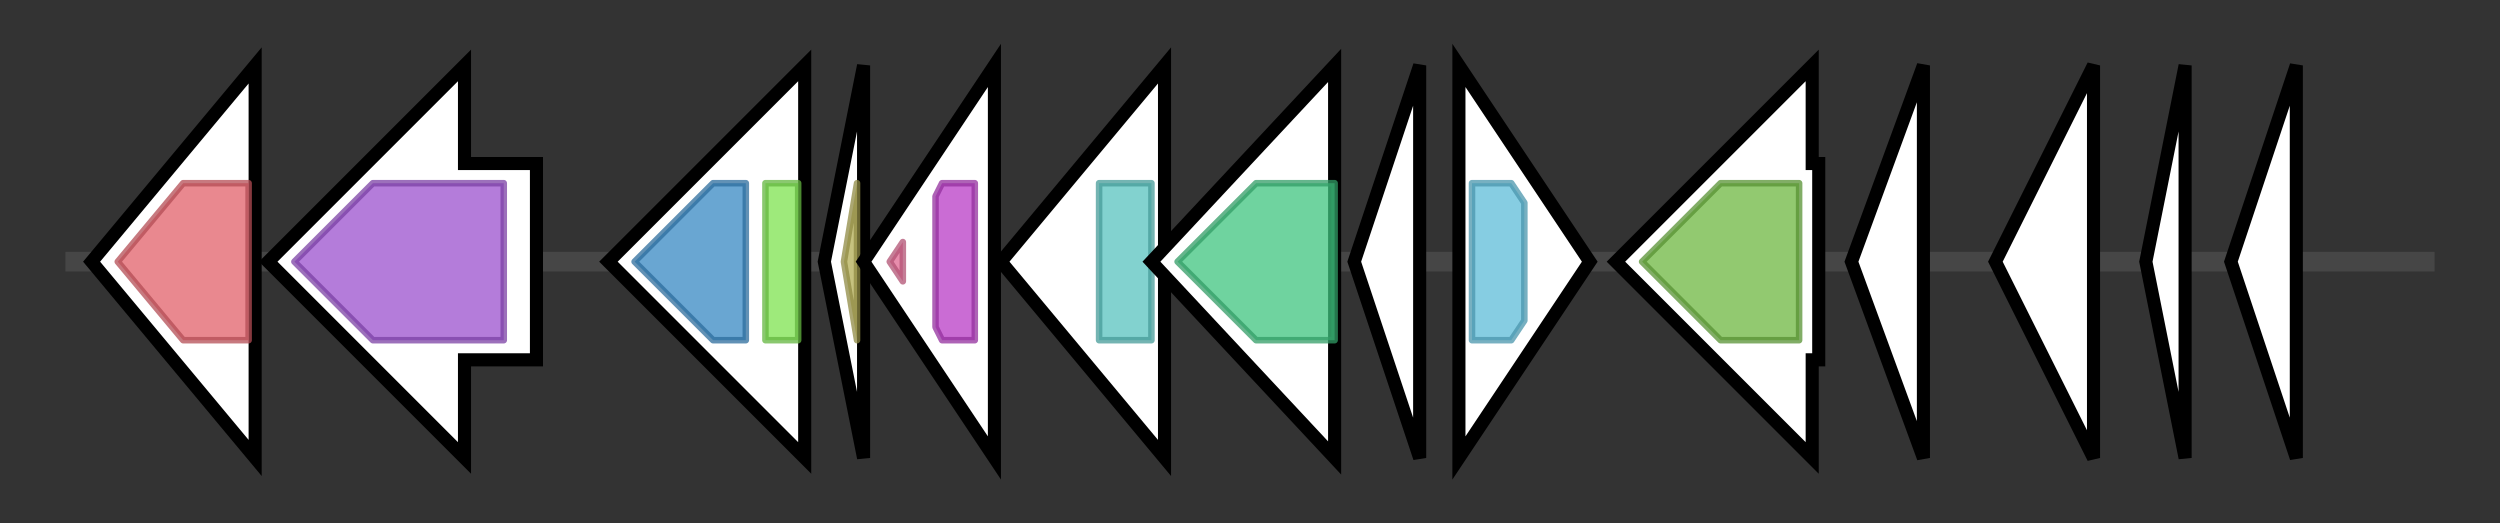 <svg version="1.1" baseProfile="full" xmlns="http://www.w3.org/2000/svg" width="382.133" height="80">
	<rect width="100%" height="100%" fill="#333333" stroke="none"/>
	<g>
		<line x1="10" y1="40.0" x2="372.133" y2="40.0" style="stroke:rgb(70,70,70); stroke-width:3 "/>
		<g>
			<title> (ctg12_39)</title>
			<polygon class=" (ctg12_39)" points="14,40 39,10 39,70" fill="rgb(255,255,255)" fill-opacity="1.0" stroke="rgb(0,0,0)" stroke-width="2"  />
			<g>
				<title>LamB_YcsF (PF03746)
"LamB/YcsF family"</title>
				<polygon class="PF03746" points="18,40 28,28 38,28 38,52 28,52" stroke-linejoin="round" width="23" height="24" fill="rgb(225,96,106)" stroke="rgb(180,76,84)" stroke-width="1" opacity="0.75" />
			</g>
		</g>
		<g>
			<title> (ctg12_40)</title>
			<polygon class=" (ctg12_40)" points="82,25 71,25 71,10 41,40 71,70 71,55 82,55" fill="rgb(255,255,255)" fill-opacity="1.0" stroke="rgb(0,0,0)" stroke-width="2"  />
			<g>
				<title>Nramp (PF01566)
"Natural resistance-associated macrophage protein"</title>
				<polygon class="PF01566" points="45,40 57,28 77,28 77,52 57,52" stroke-linejoin="round" width="33" height="24" fill="rgb(155,80,205)" stroke="rgb(123,64,164)" stroke-width="1" opacity="0.75" />
			</g>
		</g>
		<g>
			<title> (ctg12_41)</title>
			<polygon class=" (ctg12_41)" points="123,25 123,25 123,10 93,40 123,70 123,55 123,55" fill="rgb(255,255,255)" fill-opacity="1.0" stroke="rgb(0,0,0)" stroke-width="2"  />
			<g>
				<title>LysR_substrate (PF03466)
"LysR substrate binding domain"</title>
				<polygon class="PF03466" points="97,40 109,28 114,28 114,52 109,52" stroke-linejoin="round" width="19" height="24" fill="rgb(55,136,195)" stroke="rgb(44,108,156)" stroke-width="1" opacity="0.75" />
			</g>
			<g>
				<title>HTH_1 (PF00126)
"Bacterial regulatory helix-turn-helix protein, lysR family"</title>
				<rect class="PF00126" x="117" y="28" stroke-linejoin="round" width="5" height="24" fill="rgb(125,227,79)" stroke="rgb(99,181,63)" stroke-width="1" opacity="0.75" />
			</g>
		</g>
		<g>
			<title> (ctg12_42)</title>
			<polygon class=" (ctg12_42)" points="126,40 132,10 132,70" fill="rgb(255,255,255)" fill-opacity="1.0" stroke="rgb(0,0,0)" stroke-width="2"  />
			<g>
				<title>zf-HC2 (PF13490)
"Putative zinc-finger"</title>
				<polygon class="PF13490" points="129,40 131,28 131,28 131,52 131,52" stroke-linejoin="round" width="3" height="24" fill="rgb(179,173,84)" stroke="rgb(143,138,67)" stroke-width="1" opacity="0.75" />
			</g>
		</g>
		<g>
			<title> (ctg12_43)</title>
			<polygon class=" (ctg12_43)" points="132,40 152,10 152,70" fill="rgb(255,255,255)" fill-opacity="1.0" stroke="rgb(0,0,0)" stroke-width="2"  />
			<g>
				<title>Sigma70_r4_2 (PF08281)
"Sigma-70, region 4"</title>
				<polygon class="PF08281" points="136,40 138,37 138,43" stroke-linejoin="round" width="5" height="24" fill="rgb(222,103,144)" stroke="rgb(177,82,115)" stroke-width="1" opacity="0.75" />
			</g>
			<g>
				<title>Sigma70_r2 (PF04542)
"Sigma-70 region 2"</title>
				<polygon class="PF04542" points="143,30 144,28 149,28 149,52 144,52 143,50" stroke-linejoin="round" width="6" height="24" fill="rgb(184,59,197)" stroke="rgb(147,47,157)" stroke-width="1" opacity="0.75" />
			</g>
		</g>
		<g>
			<title> (ctg12_44)</title>
			<polygon class=" (ctg12_44)" points="153,40 178,10 178,70" fill="rgb(255,255,255)" fill-opacity="1.0" stroke="rgb(0,0,0)" stroke-width="2"  />
			<g>
				<title>DUF2063 (PF09836)
"Putative DNA-binding domain"</title>
				<rect class="PF09836" x="168" y="28" stroke-linejoin="round" width="8" height="24" fill="rgb(88,194,190)" stroke="rgb(70,155,152)" stroke-width="1" opacity="0.75" />
			</g>
		</g>
		<g>
			<title> (ctg12_45)</title>
			<polygon class=" (ctg12_45)" points="176,40 204,10 204,70" fill="rgb(255,255,255)" fill-opacity="1.0" stroke="rgb(0,0,0)" stroke-width="2"  />
			<g>
				<title>DUF692 (PF05114)
"Protein of unknown function (DUF692)"</title>
				<polygon class="PF05114" points="180,40 192,28 204,28 204,52 192,52" stroke-linejoin="round" width="26" height="24" fill="rgb(63,196,127)" stroke="rgb(50,156,101)" stroke-width="1" opacity="0.75" />
			</g>
		</g>
		<g>
			<title> (ctg12_46)</title>
			<polygon class=" (ctg12_46)" points="207,40 217,10 217,70" fill="rgb(255,255,255)" fill-opacity="1.0" stroke="rgb(0,0,0)" stroke-width="2"  />
		</g>
		<g>
			<title> (ctg12_47)</title>
			<polygon class=" (ctg12_47)" points="223,10 243,40 223,70" fill="rgb(255,255,255)" fill-opacity="1.0" stroke="rgb(0,0,0)" stroke-width="2"  />
			<g>
				<title>DoxX (PF07681)
"DoxX"</title>
				<polygon class="PF07681" points="225,28 231,28 233,31 233,49 231,52 225,52" stroke-linejoin="round" width="8" height="24" fill="rgb(93,188,216)" stroke="rgb(74,150,172)" stroke-width="1" opacity="0.75" />
			</g>
		</g>
		<g>
			<title> (ctg12_48)</title>
			<polygon class=" (ctg12_48)" points="278,25 277,25 277,10 247,40 277,70 277,55 278,55" fill="rgb(255,255,255)" fill-opacity="1.0" stroke="rgb(0,0,0)" stroke-width="2"  />
			<g>
				<title>DUF4424 (PF14415)
"Domain of unknown function (DUF4424)"</title>
				<polygon class="PF14415" points="251,40 263,28 275,28 275,52 263,52" stroke-linejoin="round" width="28" height="24" fill="rgb(110,182,64)" stroke="rgb(87,145,51)" stroke-width="1" opacity="0.75" />
			</g>
		</g>
		<g>
			<title> (ctg12_49)</title>
			<polygon class=" (ctg12_49)" points="283,40 294,10 294,70" fill="rgb(255,255,255)" fill-opacity="1.0" stroke="rgb(0,0,0)" stroke-width="2"  />
		</g>
		<g>
			<title> (ctg12_50)</title>
			<polygon class=" (ctg12_50)" points="305,40 320,10 320,70" fill="rgb(255,255,255)" fill-opacity="1.0" stroke="rgb(0,0,0)" stroke-width="2"  />
		</g>
		<g>
			<title> (ctg12_51)</title>
			<polygon class=" (ctg12_51)" points="328,40 334,10 334,70" fill="rgb(255,255,255)" fill-opacity="1.0" stroke="rgb(0,0,0)" stroke-width="2"  />
		</g>
		<g>
			<title> (ctg12_52)</title>
			<polygon class=" (ctg12_52)" points="341,40 351,10 351,70" fill="rgb(255,255,255)" fill-opacity="1.0" stroke="rgb(0,0,0)" stroke-width="2"  />
		</g>
	</g>
</svg>

